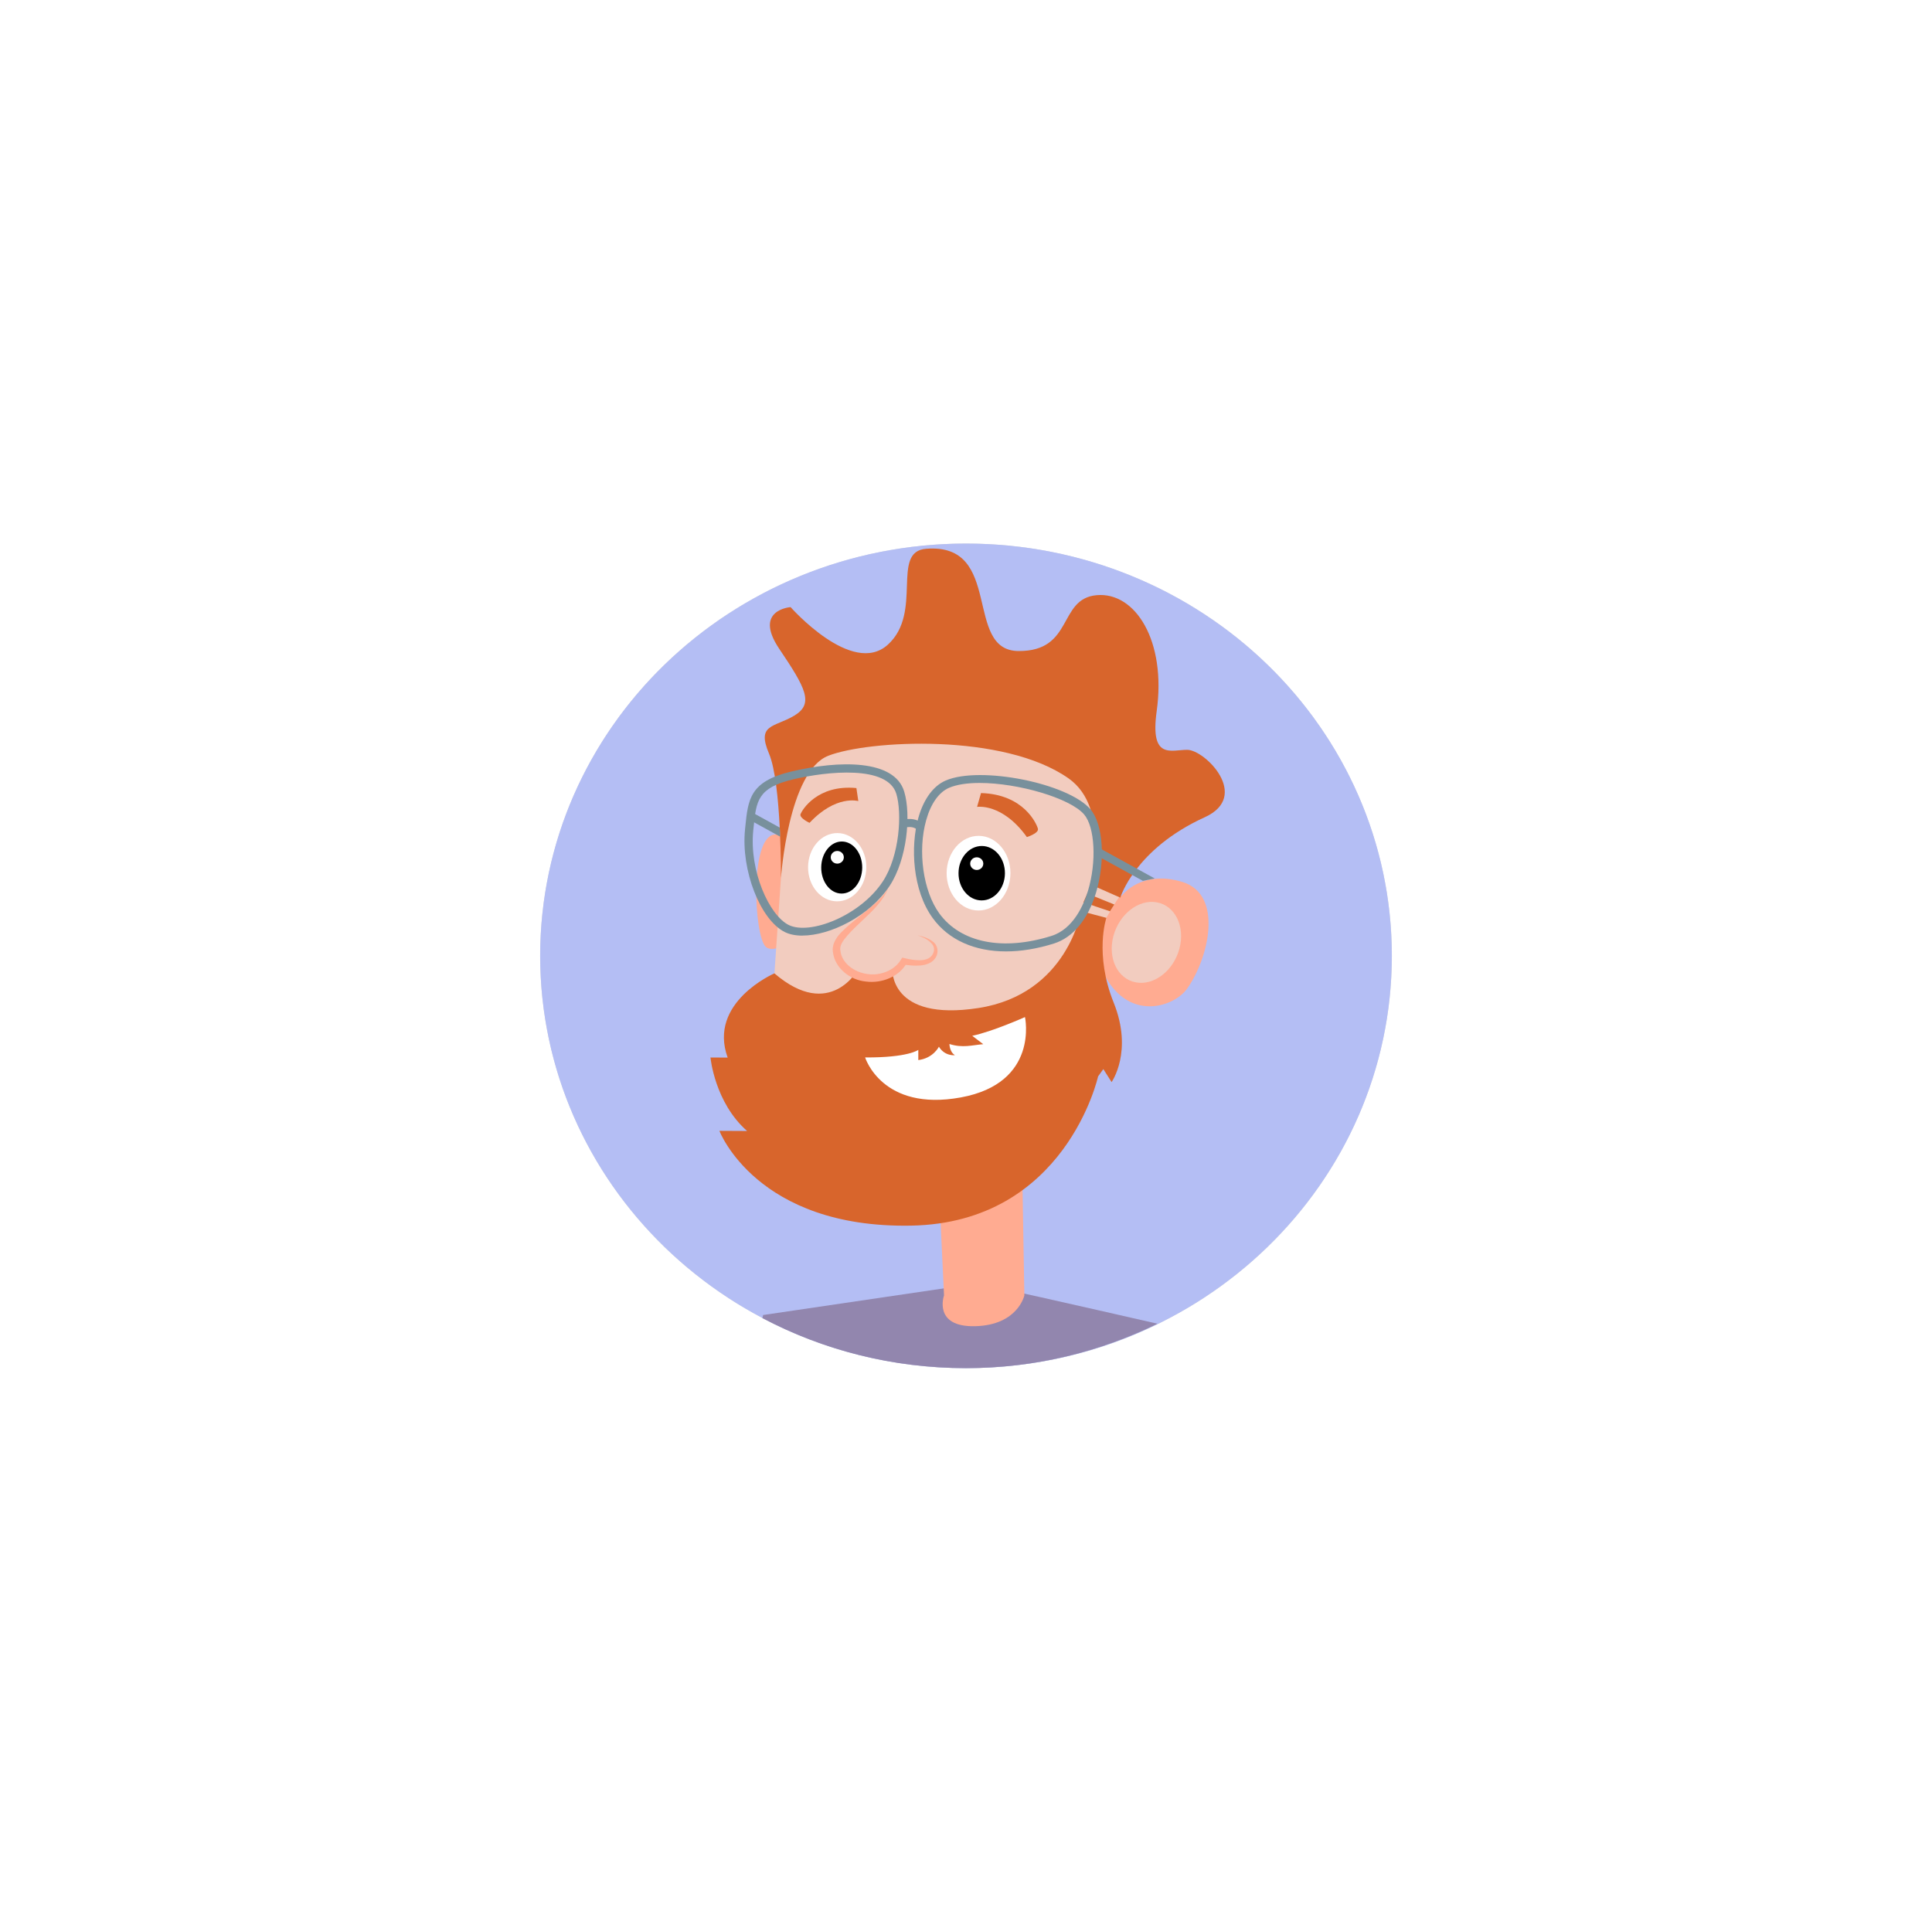 <svg width="93" height="92" viewBox="0 0 93 92" fill="none" xmlns="http://www.w3.org/2000/svg">
<g filter="url(#filter0_d_10_13819)">
<ellipse cx="46.5" cy="46.014" rx="20.5" ry="19.849" fill="#D9D9D9"/>
</g>
<g clip-path="url(#clip0_10_13819)">
<path d="M46.5 65.861C35.179 65.861 26.003 56.975 26.003 46.014C26.003 35.054 35.179 26.168 46.5 26.168C57.82 26.168 66.997 35.054 66.997 46.014C66.997 56.975 57.82 65.861 46.5 65.861Z" fill="#B4BEF4"/>
<path d="M47.015 61.789C47.22 61.789 52.173 62.915 55.717 63.724C52.942 65.082 49.818 65.863 46.497 65.863C42.948 65.863 39.612 64.99 36.701 63.454L36.734 63.305L47.013 61.789H47.015Z" fill="#9286AE"/>
<path d="M49.211 56.598L49.309 62.359C49.309 62.359 49.004 63.786 46.951 63.843C44.896 63.898 45.442 62.362 45.442 62.362L45.231 57.851L49.214 56.6L49.211 56.598Z" fill="#FFAB91"/>
<path d="M54.021 43.094C54.021 43.094 54.961 41.848 56.932 42.463C58.903 43.079 58.188 46.133 57.139 47.6C56.494 48.503 54.221 49.235 53.065 46.729C51.907 44.22 54.023 43.094 54.023 43.094H54.021Z" fill="#FFAB91"/>
<path d="M38.823 41.292C38.823 41.292 38.41 39.972 37.247 40.18C36.083 40.389 36.301 45.024 36.855 45.575C37.093 45.811 37.839 45.687 38.077 44.855L38.823 41.292Z" fill="#FFAB91"/>
<path d="M37.859 38.354L37.221 47.712L38.346 49.746L49.877 48.429C49.877 48.429 52.86 44.878 53.337 44.047C53.726 43.367 53.875 43.185 53.875 43.185L53.452 36.302C53.452 36.302 48.64 34.823 48.558 34.823C48.476 34.823 42.554 34.669 42.554 34.669L39.758 35.307L37.862 38.357L37.859 38.354Z" fill="#F2CCBF"/>
<path d="M53.929 43.21C53.929 43.21 54.626 40.873 57.993 39.342C60.22 38.329 58.008 36.096 57.145 36.096C56.376 36.096 55.351 36.592 55.679 34.237C56.15 30.86 54.656 28.483 52.788 28.652C50.92 28.82 51.697 31.356 49.029 31.341C46.362 31.327 48.325 26.128 44.588 26.418C42.856 26.542 44.453 29.483 42.736 31.036C41.019 32.59 38.057 29.227 38.057 29.227C38.057 29.227 36.242 29.351 37.511 31.235C38.779 33.118 39.197 33.875 38.233 34.451C37.27 35.026 36.409 34.843 37.016 36.275C37.623 37.706 37.593 42.262 37.593 42.262C37.593 42.262 37.946 37.128 39.873 36.381C41.798 35.632 48.319 35.27 51.443 37.476C53.49 38.922 52.476 42.572 52.476 42.572L53.929 43.213V43.21Z" fill="#D8652C"/>
<path d="M47.223 38.178L47.033 38.843C47.033 38.843 48.248 38.647 49.431 40.297C49.431 40.297 50.016 40.113 49.962 39.895C49.908 39.679 49.296 38.237 47.223 38.178Z" fill="#D8652C"/>
<path d="M41.224 37.937L41.316 38.563C41.316 38.563 40.24 38.25 38.969 39.612C38.969 39.612 38.461 39.379 38.536 39.188C38.61 38.997 39.338 37.759 41.224 37.937Z" fill="#D8652C"/>
<path d="M52.34 43.017L52.15 43.439L53.431 43.87L53.639 43.543L52.34 43.017Z" fill="#D8652C"/>
<path d="M53.255 44.185L52.04 43.863C52.04 43.863 51.4 47.855 47.102 48.526C42.802 49.193 42.953 46.647 42.953 46.647L41.326 46.637C41.326 46.637 39.978 49.176 37.278 46.858C37.278 46.858 34.059 48.248 35.028 50.913L34.2 50.908C34.2 50.908 34.4 53.074 35.963 54.446L34.63 54.439C34.63 54.439 36.414 59.139 43.858 59.002C51.302 58.866 52.858 51.818 52.858 51.818L53.111 51.466L53.508 52.091C53.508 52.091 54.554 50.622 53.611 48.272C52.665 45.922 53.257 44.185 53.257 44.185H53.255Z" fill="#D8652C"/>
<path d="M49.339 48.962C49.339 48.962 47.761 49.667 46.8 49.863L47.33 50.267C46.797 50.31 46.341 50.464 45.703 50.258C45.703 50.258 45.703 50.637 45.967 50.796C45.967 50.796 45.485 50.861 45.196 50.389C45.196 50.389 44.924 50.945 44.204 51.032V50.541C44.204 50.541 43.725 50.918 41.644 50.905C41.644 50.905 42.454 53.523 46.246 52.831C50.039 52.139 49.339 48.962 49.339 48.962Z" fill="white"/>
<path d="M47.09 43.831C46.242 43.825 45.561 43.016 45.568 42.024C45.576 41.032 46.269 40.232 47.117 40.238C47.964 40.244 48.645 41.053 48.638 42.045C48.631 43.038 47.938 43.837 47.09 43.831Z" fill="white"/>
<path d="M47.247 43.346C46.63 43.342 46.134 42.752 46.14 42.028C46.145 41.304 46.65 40.721 47.267 40.726C47.884 40.73 48.38 41.32 48.374 42.044C48.369 42.767 47.864 43.35 47.247 43.346Z" fill="black"/>
<path d="M40.287 43.39C39.513 43.384 38.891 42.645 38.898 41.737C38.905 40.83 39.538 40.099 40.312 40.104C41.086 40.11 41.708 40.849 41.701 41.757C41.694 42.664 41.062 43.395 40.287 43.39Z" fill="white"/>
<path d="M40.508 43.016C39.963 43.013 39.526 42.449 39.531 41.757C39.536 41.064 39.982 40.507 40.526 40.51C41.071 40.514 41.509 41.078 41.504 41.77C41.499 42.462 41.053 43.02 40.508 43.016Z" fill="black"/>
<path d="M41.964 47.087C41.022 47.082 40.261 46.439 40.265 45.649C40.269 44.86 41.036 44.224 41.979 44.228C42.921 44.233 43.682 44.876 43.678 45.666C43.674 46.455 42.907 47.091 41.964 47.087Z" fill="#F2CCBF"/>
<path d="M44.163 45.024C44.409 45.104 44.653 45.22 44.819 45.394C45.004 45.568 44.996 45.798 44.868 45.982C44.617 46.334 44.007 46.235 43.545 46.126L43.43 46.099L43.366 46.203C43.053 46.719 42.367 46.987 41.742 46.888C41.124 46.803 40.537 46.379 40.458 45.796C40.394 45.52 40.573 45.292 40.791 45.037C41.004 44.791 41.252 44.558 41.498 44.324C41.987 43.863 42.52 43.369 42.764 42.739C42.438 43.334 41.841 43.712 41.329 44.153C41.062 44.369 40.793 44.585 40.542 44.836C40.306 45.061 40.022 45.434 40.096 45.841C40.186 46.602 40.919 47.185 41.688 47.252C42.449 47.352 43.289 47.017 43.653 46.352L43.474 46.429C43.74 46.473 44.014 46.503 44.299 46.478C44.571 46.458 44.906 46.352 45.05 46.076C45.201 45.833 45.132 45.476 44.893 45.322C44.678 45.156 44.419 45.074 44.163 45.024Z" fill="#FFAB91"/>
<path d="M48.422 45.801C49.142 45.801 49.918 45.677 50.733 45.421C51.651 45.133 52.371 44.262 52.76 42.969C53.221 41.436 53.104 39.677 52.494 38.962C51.415 37.701 47.179 36.858 45.521 37.575C44.929 37.831 44.46 38.468 44.207 39.369C43.815 40.759 43.925 42.863 44.901 44.2C45.667 45.252 46.918 45.801 48.425 45.801H48.422ZM47.156 37.691C49.011 37.691 51.517 38.423 52.186 39.208C52.704 39.813 52.791 41.486 52.378 42.863C52.176 43.54 51.674 44.724 50.61 45.056C48.266 45.791 46.252 45.386 45.221 43.98C44.435 42.903 44.163 40.965 44.586 39.473C44.809 38.684 45.198 38.136 45.68 37.927C46.057 37.764 46.574 37.691 47.154 37.691H47.156Z" fill="#78909C"/>
<path d="M38.623 45.039C39.945 45.039 41.854 44.118 42.828 42.639C43.661 41.371 43.866 39.233 43.525 38.106C43.059 36.553 40.409 36.59 38.085 37.143C36.096 37.617 36.012 38.478 35.878 39.781L35.863 39.935C35.663 41.883 36.593 44.28 37.78 44.87C38.01 44.984 38.3 45.041 38.623 45.041V45.039ZM43.146 38.213C43.425 39.138 43.31 41.19 42.495 42.434C41.406 44.089 38.979 45.032 37.964 44.528C37.029 44.061 36.06 41.927 36.26 39.972L36.276 39.818C36.404 38.557 36.465 37.925 38.182 37.518C39.83 37.126 42.731 36.83 43.146 38.215V38.213Z" fill="#78909C"/>
<path d="M55.013 42.404L55.584 42.29L52.958 40.846L52.724 41.146L55.013 42.404Z" fill="#78909C"/>
<path d="M37.534 39.84L36.258 39.138L36.025 39.436L37.554 40.277L37.534 39.84Z" fill="#78909C"/>
<path d="M44.137 39.94L44.463 39.719C44.45 39.702 44.148 39.287 43.43 39.473L43.533 39.846C43.966 39.734 44.132 39.932 44.137 39.94Z" fill="#78909C"/>
<path d="M53.593 45.071C53.314 46.136 53.801 47.131 54.679 47.292C55.558 47.456 56.496 46.724 56.776 45.659C57.055 44.595 56.568 43.6 55.689 43.439C54.81 43.275 53.872 44.007 53.593 45.071Z" fill="#F2CCBF"/>
<path d="M47.018 41.88C46.844 41.88 46.702 41.744 46.702 41.575C46.702 41.406 46.844 41.27 47.018 41.27C47.192 41.27 47.333 41.406 47.333 41.575C47.333 41.744 47.192 41.88 47.018 41.88Z" fill="white"/>
<path d="M40.304 41.575C40.13 41.575 39.989 41.438 39.989 41.27C39.989 41.101 40.13 40.965 40.304 40.965C40.478 40.965 40.619 41.101 40.619 41.27C40.619 41.438 40.478 41.575 40.304 41.575Z" fill="white"/>
</g>
<defs>
<filter id="filter0_d_10_13819" x="0" y="0.165" width="93" height="91.698" filterUnits="userSpaceOnUse" color-interpolation-filters="sRGB">
<feFlood flood-opacity="0" result="BackgroundImageFix"/>
<feColorMatrix in="SourceAlpha" type="matrix" values="0 0 0 0 0 0 0 0 0 0 0 0 0 0 0 0 0 0 127 0" result="hardAlpha"/>
<feOffset/>
<feGaussianBlur stdDeviation="13"/>
<feComposite in2="hardAlpha" operator="out"/>
<feColorMatrix type="matrix" values="0 0 0 0 0.075 0 0 0 0 0.114 0 0 0 0 0.208 0 0 0 0.26 0"/>
<feBlend mode="normal" in2="BackgroundImageFix" result="effect1_dropShadow_10_13819"/>
<feBlend mode="normal" in="SourceGraphic" in2="effect1_dropShadow_10_13819" result="shape"/>
</filter>
<clipPath id="clip0_10_13819">
<rect width="41" height="39.698" fill="white" transform="matrix(-1 0 0 1 67 26.165)"/>
</clipPath>
</defs>
</svg>
